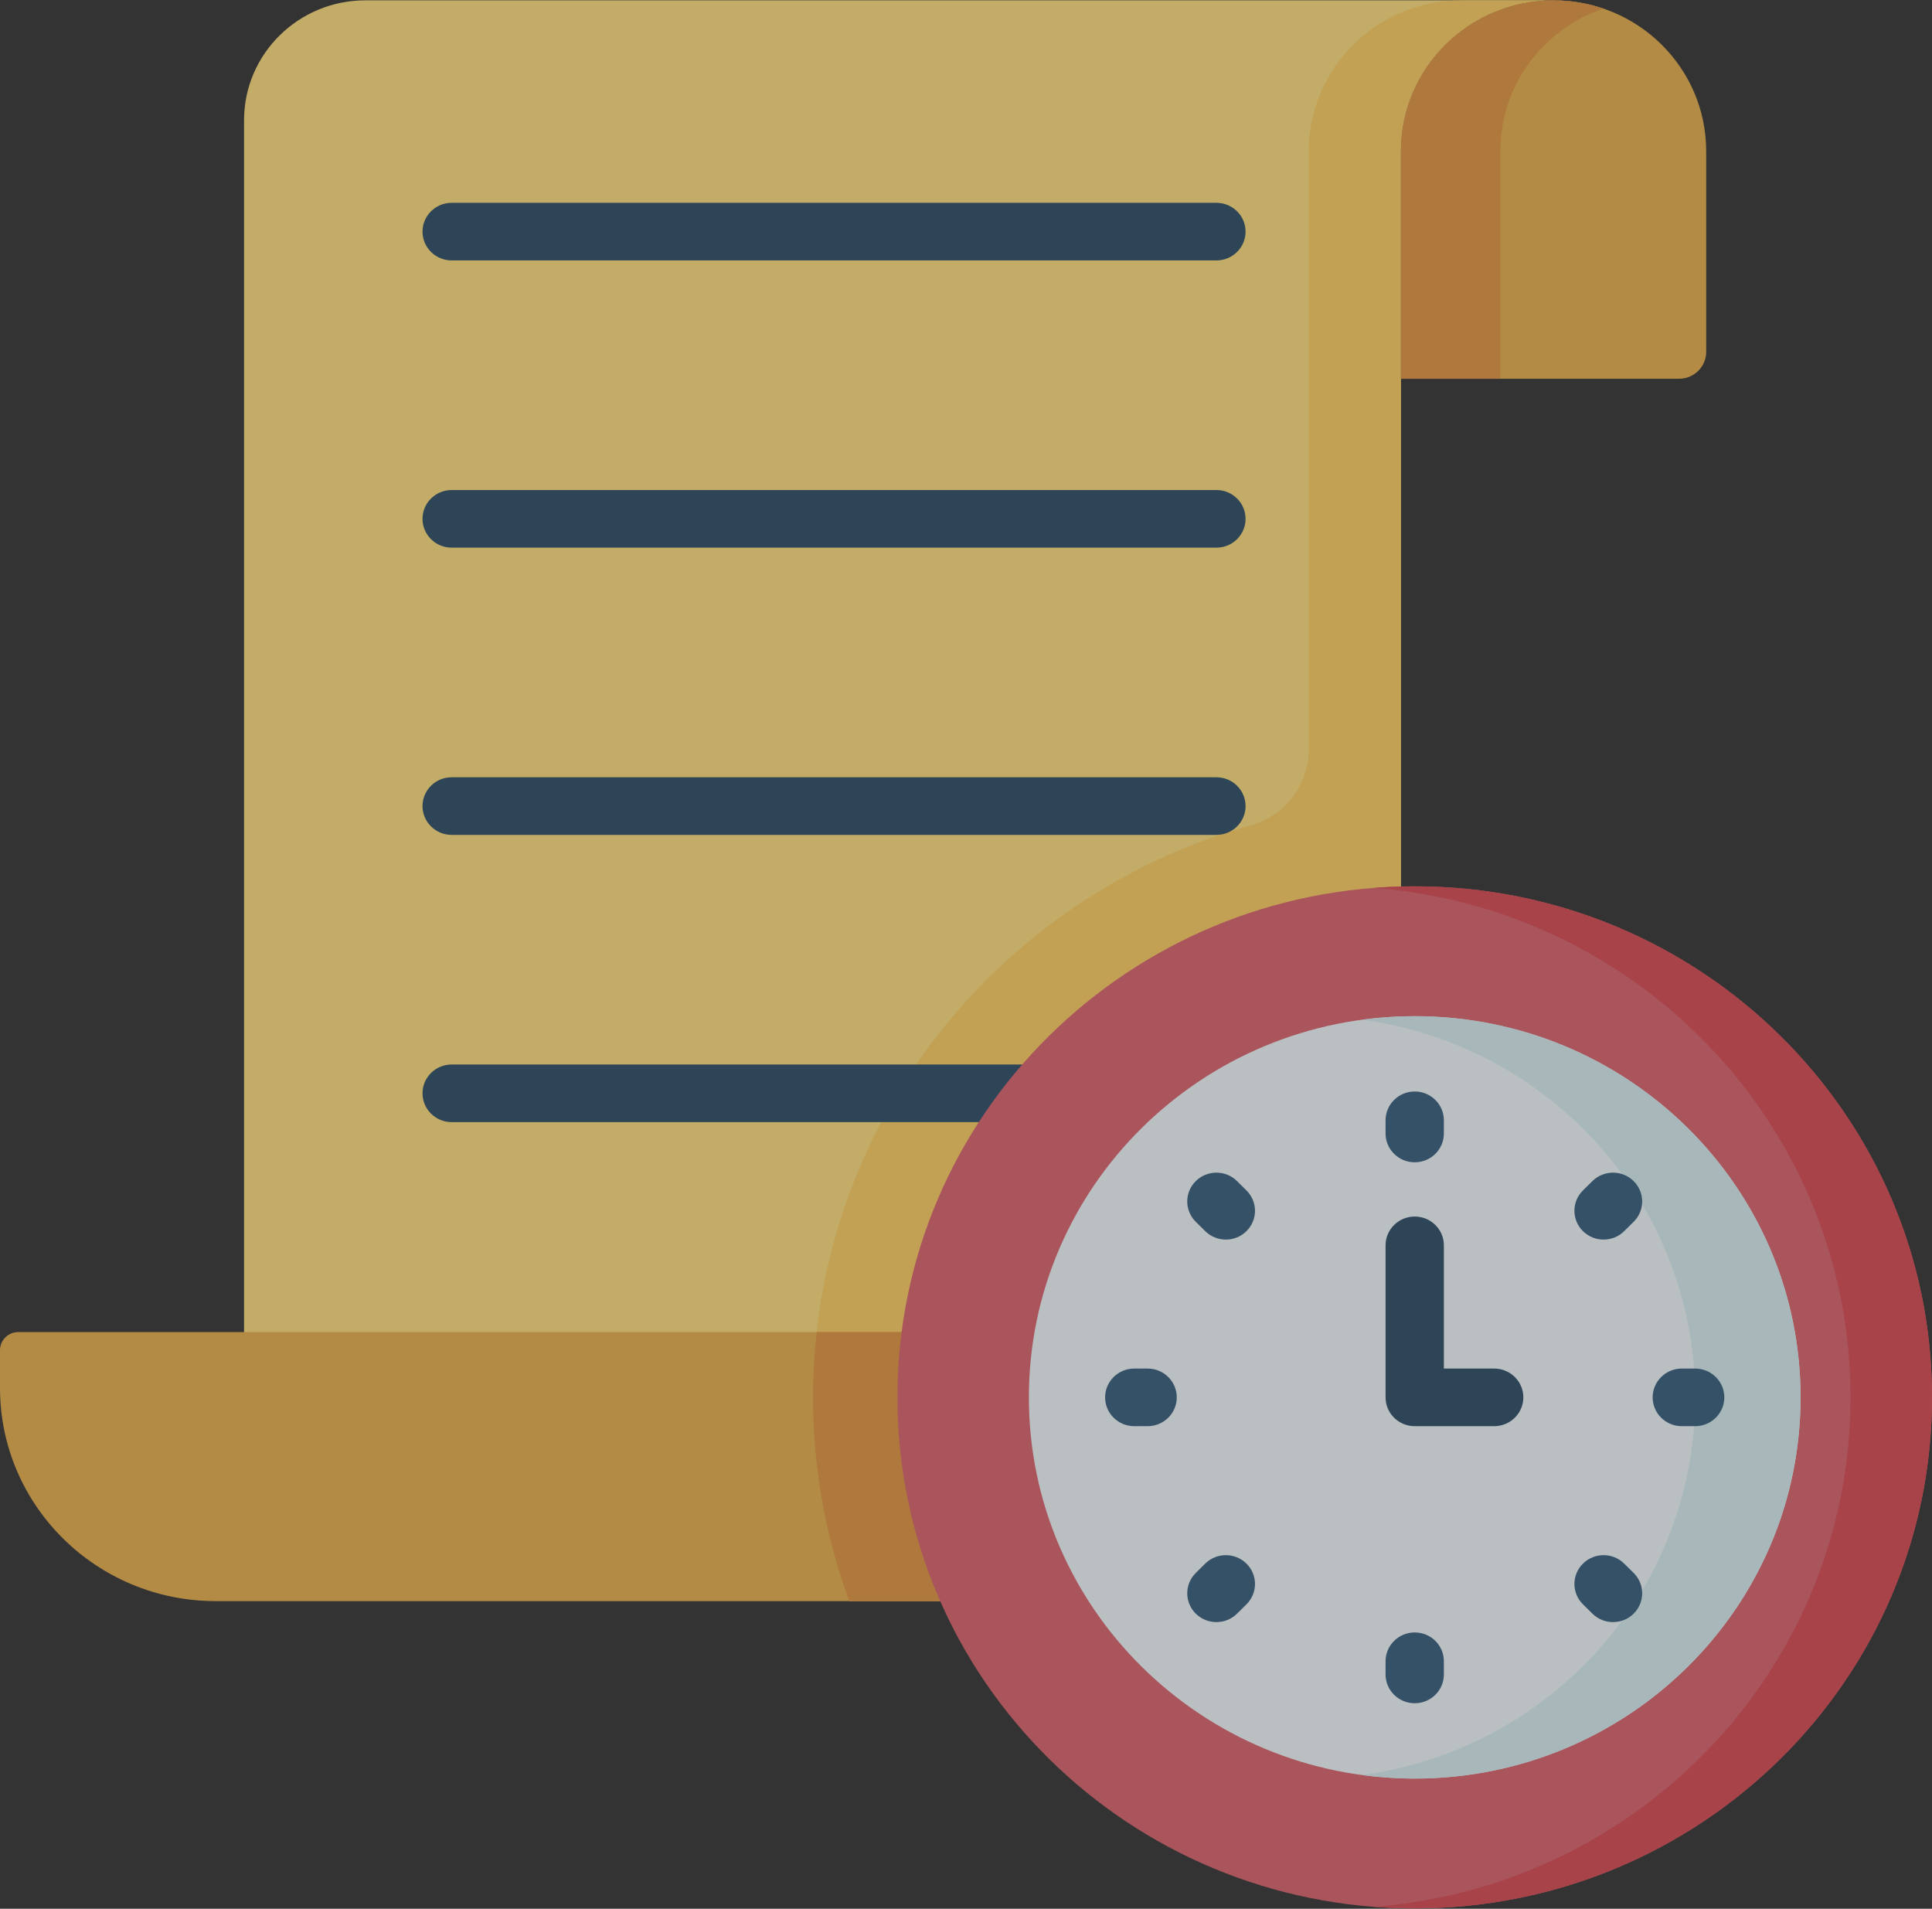 <svg width="165" height="163" viewBox="0 0 165 163" fill="none" xmlns="http://www.w3.org/2000/svg">
<rect x="0" y="0" width="165" height="163" fill="#333333" stroke="none"/>
<g opacity="0.7" clip-path="url(#clip0_38_407)">
<path d="M119.642 12.906C119.642 5.794 125.478 0.028 132.678 0.028H31.21C25.485 0.028 20.843 4.613 20.843 10.269V126.89H119.641V32.344V25.785V12.906H119.642Z" fill="#FFE07D"/>
<path d="M124.808 0.028C117.608 0.028 111.772 5.794 111.772 12.906V63.976C111.772 66.981 109.774 69.654 106.846 70.469C85.259 76.483 69.436 96.079 69.436 119.329C69.436 125.441 70.53 131.301 72.534 136.728H111.772H119.642V68.581V32.344V12.906C119.642 5.794 125.478 0.028 132.678 0.028H124.808V0.028Z" fill="#FFD064"/>
<path d="M103.886 22.239H38.575C37.199 22.239 36.084 21.138 36.084 19.779C36.084 18.421 37.199 17.32 38.575 17.32H103.886C105.261 17.32 106.376 18.421 106.376 19.779C106.376 21.138 105.261 22.239 103.886 22.239Z" fill="#2B4D66"/>
<path d="M103.886 46.767H38.575C37.199 46.767 36.084 45.666 36.084 44.307C36.084 42.948 37.199 41.847 38.575 41.847H103.886C105.261 41.847 106.376 42.948 106.376 44.307C106.376 45.666 105.261 46.767 103.886 46.767Z" fill="#2B4D66"/>
<path d="M103.886 71.296H38.575C37.199 71.296 36.084 70.195 36.084 68.836C36.084 67.477 37.199 66.376 38.575 66.376H103.886C105.261 66.376 106.376 67.477 106.376 68.836C106.376 70.195 105.261 71.296 103.886 71.296Z" fill="#2B4D66"/>
<path d="M103.886 95.824H38.575C37.199 95.824 36.084 94.723 36.084 93.364C36.084 92.005 37.199 90.904 38.575 90.904H103.886C105.261 90.904 106.376 92.005 106.376 93.364C106.376 94.723 105.261 95.824 103.886 95.824Z" fill="#2B4D66"/>
<path d="M107.731 136.729H18.431C8.252 136.729 0 128.577 0 118.521V115.297C0 114.445 0.7 113.754 1.562 113.754H107.731V136.729Z" fill="#EAB14D"/>
<path d="M69.436 119.329C69.436 125.442 70.53 131.302 72.534 136.729H107.731V113.754H69.746C69.543 115.585 69.436 117.445 69.436 119.329Z" fill="#E49542"/>
<path d="M120.822 162.972C145.221 162.972 165 143.432 165 119.329C165 95.226 145.221 75.687 120.822 75.687C96.424 75.687 76.644 95.226 76.644 119.329C76.644 143.432 96.424 162.972 120.822 162.972Z" fill="#DD636E"/>
<path d="M120.822 75.687C119.651 75.687 118.491 75.733 117.342 75.821C140.114 77.574 158.04 96.383 158.04 119.329C158.04 142.275 140.114 161.085 117.342 162.837C118.491 162.926 119.651 162.972 120.822 162.972C145.221 162.972 165 143.432 165 119.329C165 95.226 145.221 75.687 120.822 75.687V75.687Z" fill="#DA4A54"/>
<path d="M120.822 151.882C139.021 151.882 153.774 137.308 153.774 119.329C153.774 101.351 139.021 86.777 120.822 86.777C102.624 86.777 87.871 101.351 87.871 119.329C87.871 137.308 102.624 151.882 120.822 151.882Z" fill="#F4FBFF"/>
<path d="M120.822 86.777C119.295 86.777 117.793 86.882 116.322 87.08C132.391 89.249 144.773 102.859 144.773 119.329C144.773 135.799 132.391 149.41 116.322 151.578C117.793 151.777 119.295 151.882 120.822 151.882C139.021 151.882 153.774 137.308 153.774 119.329C153.774 101.351 139.021 86.777 120.822 86.777V86.777Z" fill="#DAF1F4"/>
<path d="M120.822 99.255C119.447 99.255 118.332 98.154 118.332 96.795V95.668C118.332 94.31 119.447 93.208 120.822 93.208C122.197 93.208 123.312 94.309 123.312 95.668V96.795C123.312 98.154 122.198 99.255 120.822 99.255Z" fill="#365E7D"/>
<path d="M136.951 105.855C136.314 105.855 135.677 105.614 135.19 105.134C134.218 104.173 134.218 102.616 135.191 101.655L135.998 100.859C136.97 99.899 138.547 99.899 139.519 100.86C140.491 101.821 140.491 103.378 139.518 104.338L138.711 105.135C138.226 105.615 137.589 105.855 136.951 105.855Z" fill="#365E7D"/>
<path d="M144.773 121.789H143.632C142.257 121.789 141.142 120.688 141.142 119.329C141.142 117.97 142.257 116.869 143.632 116.869H144.773C146.148 116.869 147.263 117.97 147.263 119.329C147.263 120.688 146.148 121.789 144.773 121.789Z" fill="#365E7D"/>
<path d="M98.011 121.789H96.87C95.495 121.789 94.38 120.688 94.38 119.329C94.38 117.97 95.495 116.869 96.87 116.869H98.011C99.386 116.869 100.501 117.97 100.501 119.329C100.501 120.688 99.386 121.789 98.011 121.789Z" fill="#365E7D"/>
<path d="M137.758 138.52C137.121 138.52 136.484 138.28 135.998 137.8L135.192 137.003C134.219 136.043 134.219 134.485 135.191 133.525C136.163 132.563 137.739 132.563 138.712 133.524L139.518 134.32C140.491 135.281 140.491 136.838 139.519 137.799C139.033 138.279 138.396 138.52 137.758 138.52Z" fill="#365E7D"/>
<path d="M120.822 145.45C119.447 145.45 118.332 144.349 118.332 142.99V141.863C118.332 140.505 119.447 139.403 120.822 139.403C122.197 139.403 123.312 140.504 123.312 141.863V142.99C123.312 144.349 122.198 145.45 120.822 145.45Z" fill="#365E7D"/>
<path d="M103.886 138.52C103.249 138.52 102.611 138.28 102.125 137.8C101.152 136.839 101.152 135.281 102.125 134.321L102.931 133.524C103.904 132.564 105.48 132.564 106.452 133.524C107.425 134.485 107.425 136.043 106.452 137.003L105.646 137.8C105.16 138.28 104.523 138.52 103.886 138.52Z" fill="#365E7D"/>
<path d="M104.692 105.855C104.055 105.855 103.418 105.615 102.931 105.135L102.125 104.338C101.152 103.377 101.152 101.82 102.125 100.859C103.098 99.899 104.674 99.899 105.646 100.859L106.452 101.656C107.425 102.617 107.425 104.174 106.452 105.135C105.967 105.615 105.329 105.855 104.692 105.855Z" fill="#365E7D"/>
<path d="M127.609 121.789H120.822C119.447 121.789 118.332 120.688 118.332 119.329V106.347C118.332 104.988 119.447 103.887 120.822 103.887C122.197 103.887 123.312 104.988 123.312 106.347V116.869H127.609C128.984 116.869 130.099 117.97 130.099 119.329C130.099 120.688 128.984 121.789 127.609 121.789Z" fill="#2B4D66"/>
<path d="M143.393 32.344H119.642V12.906C119.642 5.794 125.478 0.028 132.678 0.028C139.877 0.028 145.714 5.794 145.714 12.906V30.051C145.714 31.318 144.675 32.344 143.393 32.344V32.344Z" fill="#EAB14D"/>
<path d="M136.925 0.731C135.593 0.278 134.166 0.028 132.678 0.028C125.479 0.028 119.642 5.794 119.642 12.906V32.344H128.136V12.906C128.135 7.263 131.811 2.472 136.925 0.731V0.731Z" fill="#E49542"/>
</g>
<defs>
<clipPath id="clip0_38_407">
<rect width="165" height="163" fill="white"/>
</clipPath>
</defs>
</svg>

